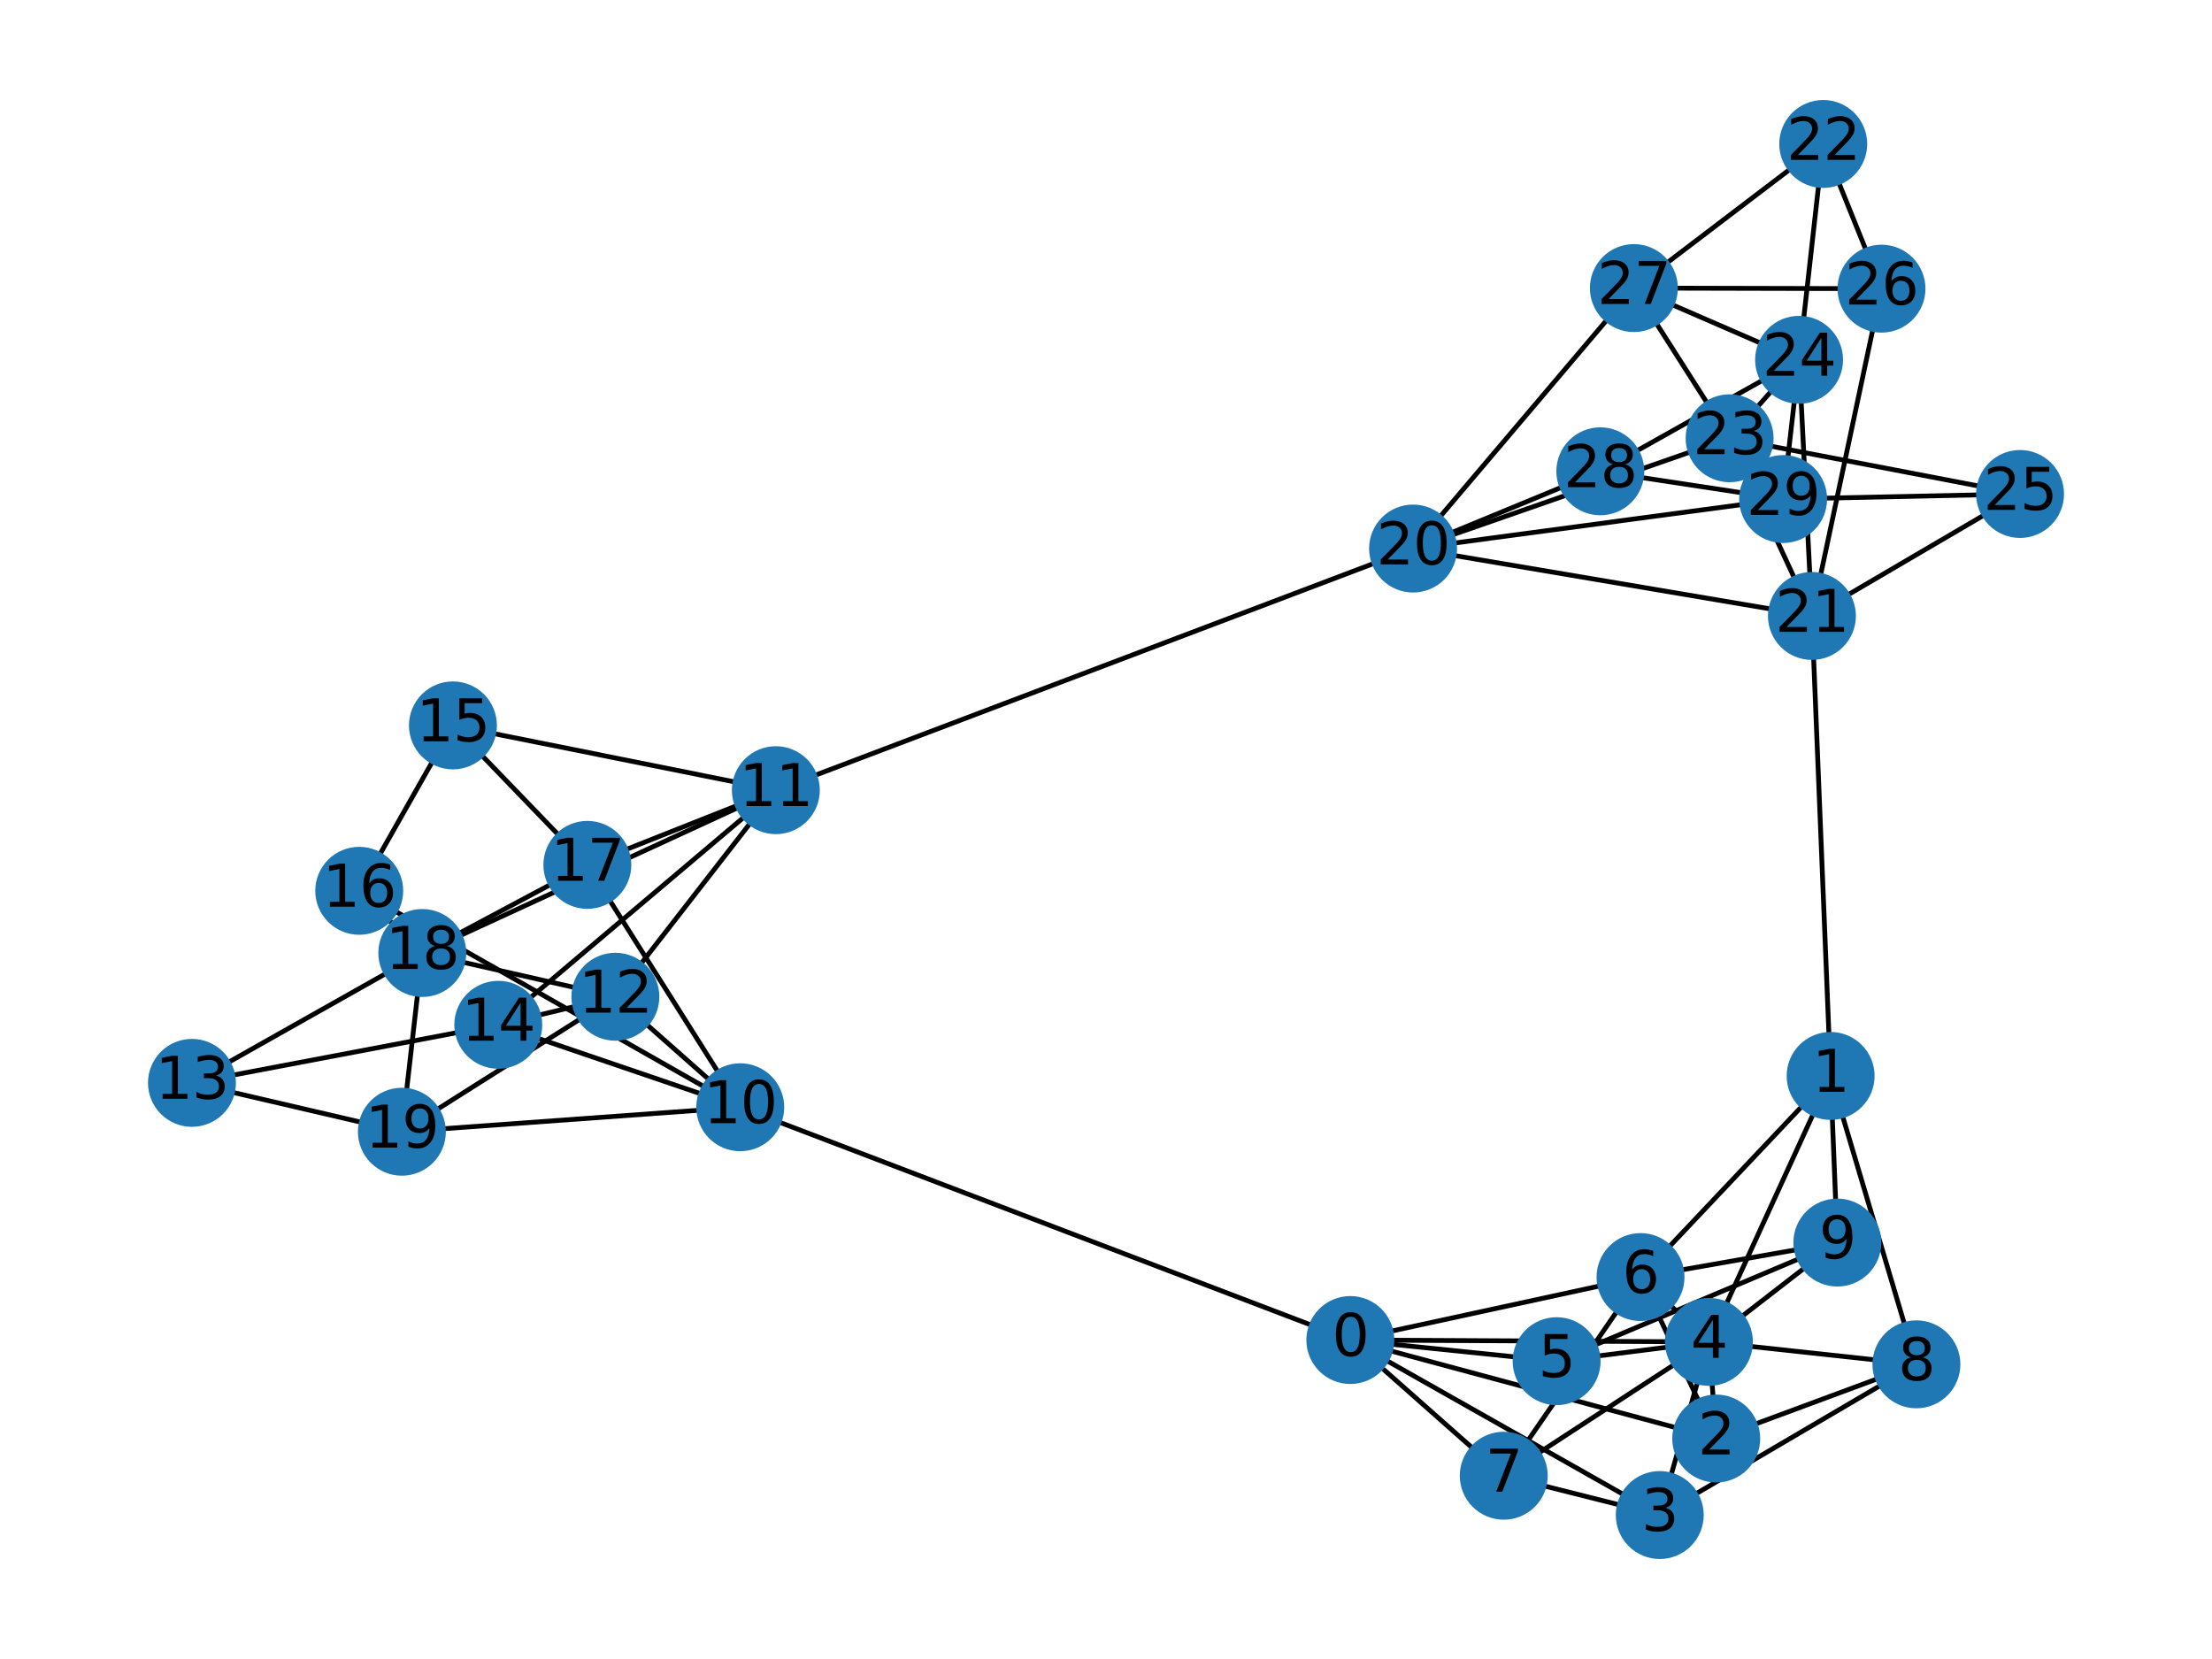 <?xml version="1.0" encoding="utf-8" standalone="no"?>
<!DOCTYPE svg PUBLIC "-//W3C//DTD SVG 1.1//EN"
  "http://www.w3.org/Graphics/SVG/1.1/DTD/svg11.dtd">
<svg xmlns:xlink="http://www.w3.org/1999/xlink" width="460.8pt" height="345.6pt" viewBox="0 0 460.8 345.6" xmlns="http://www.w3.org/2000/svg" version="1.1">
 <defs>
  <style type="text/css">*{stroke-linejoin: round; stroke-linecap: butt}</style>
 </defs>
 <g id="figure_1">
  <g id="patch_1">
   <path d="M 0 345.6 
L 460.8 345.6 
L 460.8 0 
L 0 0 
z
" style="fill: #ffffff"/>
  </g>
  <g id="axes_1">
   <g id="LineCollection_1">
    <path d="M 281.298 279.151 
L 357.521 299.67 
" clip-path="url(#p0f998679ca)" style="fill: none; stroke: #000000"/>
    <path d="M 281.298 279.151 
L 345.758 315.61 
" clip-path="url(#p0f998679ca)" style="fill: none; stroke: #000000"/>
    <path d="M 281.298 279.151 
L 356.004 279.542 
" clip-path="url(#p0f998679ca)" style="fill: none; stroke: #000000"/>
    <path d="M 281.298 279.151 
L 324.272 283.558 
" clip-path="url(#p0f998679ca)" style="fill: none; stroke: #000000"/>
    <path d="M 281.298 279.151 
L 341.752 266.039 
" clip-path="url(#p0f998679ca)" style="fill: none; stroke: #000000"/>
    <path d="M 281.298 279.151 
L 313.258 307.422 
" clip-path="url(#p0f998679ca)" style="fill: none; stroke: #000000"/>
    <path d="M 281.298 279.151 
L 154.207 230.661 
" clip-path="url(#p0f998679ca)" style="fill: none; stroke: #000000"/>
    <path d="M 381.352 224.138 
L 356.004 279.542 
" clip-path="url(#p0f998679ca)" style="fill: none; stroke: #000000"/>
    <path d="M 381.352 224.138 
L 341.752 266.039 
" clip-path="url(#p0f998679ca)" style="fill: none; stroke: #000000"/>
    <path d="M 381.352 224.138 
L 399.222 284.215 
" clip-path="url(#p0f998679ca)" style="fill: none; stroke: #000000"/>
    <path d="M 381.352 224.138 
L 382.753 258.848 
" clip-path="url(#p0f998679ca)" style="fill: none; stroke: #000000"/>
    <path d="M 381.352 224.138 
L 377.455 128.312 
" clip-path="url(#p0f998679ca)" style="fill: none; stroke: #000000"/>
    <path d="M 357.521 299.67 
L 356.004 279.542 
" clip-path="url(#p0f998679ca)" style="fill: none; stroke: #000000"/>
    <path d="M 357.521 299.67 
L 341.752 266.039 
" clip-path="url(#p0f998679ca)" style="fill: none; stroke: #000000"/>
    <path d="M 357.521 299.67 
L 399.222 284.215 
" clip-path="url(#p0f998679ca)" style="fill: none; stroke: #000000"/>
    <path d="M 345.758 315.61 
L 356.004 279.542 
" clip-path="url(#p0f998679ca)" style="fill: none; stroke: #000000"/>
    <path d="M 345.758 315.61 
L 313.258 307.422 
" clip-path="url(#p0f998679ca)" style="fill: none; stroke: #000000"/>
    <path d="M 345.758 315.61 
L 399.222 284.215 
" clip-path="url(#p0f998679ca)" style="fill: none; stroke: #000000"/>
    <path d="M 356.004 279.542 
L 324.272 283.558 
" clip-path="url(#p0f998679ca)" style="fill: none; stroke: #000000"/>
    <path d="M 356.004 279.542 
L 341.752 266.039 
" clip-path="url(#p0f998679ca)" style="fill: none; stroke: #000000"/>
    <path d="M 356.004 279.542 
L 313.258 307.422 
" clip-path="url(#p0f998679ca)" style="fill: none; stroke: #000000"/>
    <path d="M 356.004 279.542 
L 399.222 284.215 
" clip-path="url(#p0f998679ca)" style="fill: none; stroke: #000000"/>
    <path d="M 356.004 279.542 
L 382.753 258.848 
" clip-path="url(#p0f998679ca)" style="fill: none; stroke: #000000"/>
    <path d="M 324.272 283.558 
L 382.753 258.848 
" clip-path="url(#p0f998679ca)" style="fill: none; stroke: #000000"/>
    <path d="M 341.752 266.039 
L 313.258 307.422 
" clip-path="url(#p0f998679ca)" style="fill: none; stroke: #000000"/>
    <path d="M 341.752 266.039 
L 382.753 258.848 
" clip-path="url(#p0f998679ca)" style="fill: none; stroke: #000000"/>
    <path d="M 154.207 230.661 
L 128.191 207.641 
" clip-path="url(#p0f998679ca)" style="fill: none; stroke: #000000"/>
    <path d="M 154.207 230.661 
L 103.8 213.485 
" clip-path="url(#p0f998679ca)" style="fill: none; stroke: #000000"/>
    <path d="M 154.207 230.661 
L 74.834 185.571 
" clip-path="url(#p0f998679ca)" style="fill: none; stroke: #000000"/>
    <path d="M 154.207 230.661 
L 122.357 180.169 
" clip-path="url(#p0f998679ca)" style="fill: none; stroke: #000000"/>
    <path d="M 154.207 230.661 
L 83.72 235.76 
" clip-path="url(#p0f998679ca)" style="fill: none; stroke: #000000"/>
    <path d="M 161.62 164.608 
L 128.191 207.641 
" clip-path="url(#p0f998679ca)" style="fill: none; stroke: #000000"/>
    <path d="M 161.62 164.608 
L 103.8 213.485 
" clip-path="url(#p0f998679ca)" style="fill: none; stroke: #000000"/>
    <path d="M 161.62 164.608 
L 94.352 151.114 
" clip-path="url(#p0f998679ca)" style="fill: none; stroke: #000000"/>
    <path d="M 161.62 164.608 
L 122.357 180.169 
" clip-path="url(#p0f998679ca)" style="fill: none; stroke: #000000"/>
    <path d="M 161.62 164.608 
L 87.972 198.526 
" clip-path="url(#p0f998679ca)" style="fill: none; stroke: #000000"/>
    <path d="M 161.62 164.608 
L 294.368 114.272 
" clip-path="url(#p0f998679ca)" style="fill: none; stroke: #000000"/>
    <path d="M 128.191 207.641 
L 103.8 213.485 
" clip-path="url(#p0f998679ca)" style="fill: none; stroke: #000000"/>
    <path d="M 128.191 207.641 
L 87.972 198.526 
" clip-path="url(#p0f998679ca)" style="fill: none; stroke: #000000"/>
    <path d="M 128.191 207.641 
L 83.72 235.76 
" clip-path="url(#p0f998679ca)" style="fill: none; stroke: #000000"/>
    <path d="M 39.987 225.582 
L 103.8 213.485 
" clip-path="url(#p0f998679ca)" style="fill: none; stroke: #000000"/>
    <path d="M 39.987 225.582 
L 87.972 198.526 
" clip-path="url(#p0f998679ca)" style="fill: none; stroke: #000000"/>
    <path d="M 39.987 225.582 
L 83.72 235.76 
" clip-path="url(#p0f998679ca)" style="fill: none; stroke: #000000"/>
    <path d="M 94.352 151.114 
L 74.834 185.571 
" clip-path="url(#p0f998679ca)" style="fill: none; stroke: #000000"/>
    <path d="M 94.352 151.114 
L 122.357 180.169 
" clip-path="url(#p0f998679ca)" style="fill: none; stroke: #000000"/>
    <path d="M 74.834 185.571 
L 87.972 198.526 
" clip-path="url(#p0f998679ca)" style="fill: none; stroke: #000000"/>
    <path d="M 122.357 180.169 
L 87.972 198.526 
" clip-path="url(#p0f998679ca)" style="fill: none; stroke: #000000"/>
    <path d="M 87.972 198.526 
L 83.72 235.76 
" clip-path="url(#p0f998679ca)" style="fill: none; stroke: #000000"/>
    <path d="M 294.368 114.272 
L 377.455 128.312 
" clip-path="url(#p0f998679ca)" style="fill: none; stroke: #000000"/>
    <path d="M 294.368 114.272 
L 360.311 91.299 
" clip-path="url(#p0f998679ca)" style="fill: none; stroke: #000000"/>
    <path d="M 294.368 114.272 
L 340.364 60.012 
" clip-path="url(#p0f998679ca)" style="fill: none; stroke: #000000"/>
    <path d="M 294.368 114.272 
L 333.376 98.181 
" clip-path="url(#p0f998679ca)" style="fill: none; stroke: #000000"/>
    <path d="M 294.368 114.272 
L 371.457 103.958 
" clip-path="url(#p0f998679ca)" style="fill: none; stroke: #000000"/>
    <path d="M 377.455 128.312 
L 360.311 91.299 
" clip-path="url(#p0f998679ca)" style="fill: none; stroke: #000000"/>
    <path d="M 377.455 128.312 
L 374.782 74.956 
" clip-path="url(#p0f998679ca)" style="fill: none; stroke: #000000"/>
    <path d="M 377.455 128.312 
L 420.813 102.905 
" clip-path="url(#p0f998679ca)" style="fill: none; stroke: #000000"/>
    <path d="M 377.455 128.312 
L 391.949 60.133 
" clip-path="url(#p0f998679ca)" style="fill: none; stroke: #000000"/>
    <path d="M 379.811 29.99 
L 374.782 74.956 
" clip-path="url(#p0f998679ca)" style="fill: none; stroke: #000000"/>
    <path d="M 379.811 29.99 
L 391.949 60.133 
" clip-path="url(#p0f998679ca)" style="fill: none; stroke: #000000"/>
    <path d="M 379.811 29.99 
L 340.364 60.012 
" clip-path="url(#p0f998679ca)" style="fill: none; stroke: #000000"/>
    <path d="M 360.311 91.299 
L 374.782 74.956 
" clip-path="url(#p0f998679ca)" style="fill: none; stroke: #000000"/>
    <path d="M 360.311 91.299 
L 420.813 102.905 
" clip-path="url(#p0f998679ca)" style="fill: none; stroke: #000000"/>
    <path d="M 360.311 91.299 
L 340.364 60.012 
" clip-path="url(#p0f998679ca)" style="fill: none; stroke: #000000"/>
    <path d="M 374.782 74.956 
L 340.364 60.012 
" clip-path="url(#p0f998679ca)" style="fill: none; stroke: #000000"/>
    <path d="M 374.782 74.956 
L 333.376 98.181 
" clip-path="url(#p0f998679ca)" style="fill: none; stroke: #000000"/>
    <path d="M 374.782 74.956 
L 371.457 103.958 
" clip-path="url(#p0f998679ca)" style="fill: none; stroke: #000000"/>
    <path d="M 420.813 102.905 
L 371.457 103.958 
" clip-path="url(#p0f998679ca)" style="fill: none; stroke: #000000"/>
    <path d="M 391.949 60.133 
L 340.364 60.012 
" clip-path="url(#p0f998679ca)" style="fill: none; stroke: #000000"/>
    <path d="M 333.376 98.181 
L 371.457 103.958 
" clip-path="url(#p0f998679ca)" style="fill: none; stroke: #000000"/>
   </g>
   <g id="PathCollection_1">
    <defs>
     <path id="m5e8524e80b" d="M 0 8.66 
C 2.297 8.66 4.5 7.748 6.124 6.124 
C 7.748 4.5 8.66 2.297 8.66 0 
C 8.66 -2.297 7.748 -4.5 6.124 -6.124 
C 4.5 -7.748 2.297 -8.66 0 -8.66 
C -2.297 -8.66 -4.5 -7.748 -6.124 -6.124 
C -7.748 -4.5 -8.66 -2.297 -8.66 0 
C -8.66 2.297 -7.748 4.5 -6.124 6.124 
C -4.5 7.748 -2.297 8.66 0 8.66 
z
" style="stroke: #1f78b4"/>
    </defs>
    <g clip-path="url(#p0f998679ca)">
     <use xlink:href="#m5e8524e80b" x="281.298" y="279.151" style="fill: #1f78b4; stroke: #1f78b4"/>
     <use xlink:href="#m5e8524e80b" x="381.352" y="224.138" style="fill: #1f78b4; stroke: #1f78b4"/>
     <use xlink:href="#m5e8524e80b" x="357.521" y="299.67" style="fill: #1f78b4; stroke: #1f78b4"/>
     <use xlink:href="#m5e8524e80b" x="345.758" y="315.61" style="fill: #1f78b4; stroke: #1f78b4"/>
     <use xlink:href="#m5e8524e80b" x="356.004" y="279.542" style="fill: #1f78b4; stroke: #1f78b4"/>
     <use xlink:href="#m5e8524e80b" x="324.272" y="283.558" style="fill: #1f78b4; stroke: #1f78b4"/>
     <use xlink:href="#m5e8524e80b" x="341.752" y="266.039" style="fill: #1f78b4; stroke: #1f78b4"/>
     <use xlink:href="#m5e8524e80b" x="313.258" y="307.422" style="fill: #1f78b4; stroke: #1f78b4"/>
     <use xlink:href="#m5e8524e80b" x="399.222" y="284.215" style="fill: #1f78b4; stroke: #1f78b4"/>
     <use xlink:href="#m5e8524e80b" x="382.753" y="258.848" style="fill: #1f78b4; stroke: #1f78b4"/>
     <use xlink:href="#m5e8524e80b" x="154.207" y="230.661" style="fill: #1f78b4; stroke: #1f78b4"/>
     <use xlink:href="#m5e8524e80b" x="161.62" y="164.608" style="fill: #1f78b4; stroke: #1f78b4"/>
     <use xlink:href="#m5e8524e80b" x="128.191" y="207.641" style="fill: #1f78b4; stroke: #1f78b4"/>
     <use xlink:href="#m5e8524e80b" x="39.987" y="225.582" style="fill: #1f78b4; stroke: #1f78b4"/>
     <use xlink:href="#m5e8524e80b" x="103.8" y="213.485" style="fill: #1f78b4; stroke: #1f78b4"/>
     <use xlink:href="#m5e8524e80b" x="94.352" y="151.114" style="fill: #1f78b4; stroke: #1f78b4"/>
     <use xlink:href="#m5e8524e80b" x="74.834" y="185.571" style="fill: #1f78b4; stroke: #1f78b4"/>
     <use xlink:href="#m5e8524e80b" x="122.357" y="180.169" style="fill: #1f78b4; stroke: #1f78b4"/>
     <use xlink:href="#m5e8524e80b" x="87.972" y="198.526" style="fill: #1f78b4; stroke: #1f78b4"/>
     <use xlink:href="#m5e8524e80b" x="83.72" y="235.76" style="fill: #1f78b4; stroke: #1f78b4"/>
     <use xlink:href="#m5e8524e80b" x="294.368" y="114.272" style="fill: #1f78b4; stroke: #1f78b4"/>
     <use xlink:href="#m5e8524e80b" x="377.455" y="128.312" style="fill: #1f78b4; stroke: #1f78b4"/>
     <use xlink:href="#m5e8524e80b" x="379.811" y="29.99" style="fill: #1f78b4; stroke: #1f78b4"/>
     <use xlink:href="#m5e8524e80b" x="360.311" y="91.299" style="fill: #1f78b4; stroke: #1f78b4"/>
     <use xlink:href="#m5e8524e80b" x="374.782" y="74.956" style="fill: #1f78b4; stroke: #1f78b4"/>
     <use xlink:href="#m5e8524e80b" x="420.813" y="102.905" style="fill: #1f78b4; stroke: #1f78b4"/>
     <use xlink:href="#m5e8524e80b" x="391.949" y="60.133" style="fill: #1f78b4; stroke: #1f78b4"/>
     <use xlink:href="#m5e8524e80b" x="340.364" y="60.012" style="fill: #1f78b4; stroke: #1f78b4"/>
     <use xlink:href="#m5e8524e80b" x="333.376" y="98.181" style="fill: #1f78b4; stroke: #1f78b4"/>
     <use xlink:href="#m5e8524e80b" x="371.457" y="103.958" style="fill: #1f78b4; stroke: #1f78b4"/>
    </g>
   </g>
   <g id="text_1">
    <g clip-path="url(#p0f998679ca)">
     <!-- 0 -->
     <g transform="translate(277.48 282.462) scale(0.12 -0.12)">
      <defs>
       <path id="DejaVuSans-30" d="M 2034 4250 
Q 1547 4250 1301 3770 
Q 1056 3291 1056 2328 
Q 1056 1369 1301 889 
Q 1547 409 2034 409 
Q 2525 409 2770 889 
Q 3016 1369 3016 2328 
Q 3016 3291 2770 3770 
Q 2525 4250 2034 4250 
z
M 2034 4750 
Q 2819 4750 3233 4129 
Q 3647 3509 3647 2328 
Q 3647 1150 3233 529 
Q 2819 -91 2034 -91 
Q 1250 -91 836 529 
Q 422 1150 422 2328 
Q 422 3509 836 4129 
Q 1250 4750 2034 4750 
z
" transform="scale(0.016)"/>
      </defs>
      <use xlink:href="#DejaVuSans-30"/>
     </g>
    </g>
   </g>
   <g id="text_2">
    <g clip-path="url(#p0f998679ca)">
     <!-- 1 -->
     <g transform="translate(377.535 227.449) scale(0.12 -0.12)">
      <defs>
       <path id="DejaVuSans-31" d="M 794 531 
L 1825 531 
L 1825 4091 
L 703 3866 
L 703 4441 
L 1819 4666 
L 2450 4666 
L 2450 531 
L 3481 531 
L 3481 0 
L 794 0 
L 794 531 
z
" transform="scale(0.016)"/>
      </defs>
      <use xlink:href="#DejaVuSans-31"/>
     </g>
    </g>
   </g>
   <g id="text_3">
    <g clip-path="url(#p0f998679ca)">
     <!-- 2 -->
     <g transform="translate(353.704 302.981) scale(0.12 -0.12)">
      <defs>
       <path id="DejaVuSans-32" d="M 1228 531 
L 3431 531 
L 3431 0 
L 469 0 
L 469 531 
Q 828 903 1448 1529 
Q 2069 2156 2228 2338 
Q 2531 2678 2651 2914 
Q 2772 3150 2772 3378 
Q 2772 3750 2511 3984 
Q 2250 4219 1831 4219 
Q 1534 4219 1204 4116 
Q 875 4013 500 3803 
L 500 4441 
Q 881 4594 1212 4672 
Q 1544 4750 1819 4750 
Q 2544 4750 2975 4387 
Q 3406 4025 3406 3419 
Q 3406 3131 3298 2873 
Q 3191 2616 2906 2266 
Q 2828 2175 2409 1742 
Q 1991 1309 1228 531 
z
" transform="scale(0.016)"/>
      </defs>
      <use xlink:href="#DejaVuSans-32"/>
     </g>
    </g>
   </g>
   <g id="text_4">
    <g clip-path="url(#p0f998679ca)">
     <!-- 3 -->
     <g transform="translate(341.941 318.921) scale(0.12 -0.12)">
      <defs>
       <path id="DejaVuSans-33" d="M 2597 2516 
Q 3050 2419 3304 2112 
Q 3559 1806 3559 1356 
Q 3559 666 3084 287 
Q 2609 -91 1734 -91 
Q 1441 -91 1130 -33 
Q 819 25 488 141 
L 488 750 
Q 750 597 1062 519 
Q 1375 441 1716 441 
Q 2309 441 2620 675 
Q 2931 909 2931 1356 
Q 2931 1769 2642 2001 
Q 2353 2234 1838 2234 
L 1294 2234 
L 1294 2753 
L 1863 2753 
Q 2328 2753 2575 2939 
Q 2822 3125 2822 3475 
Q 2822 3834 2567 4026 
Q 2313 4219 1838 4219 
Q 1578 4219 1281 4162 
Q 984 4106 628 3988 
L 628 4550 
Q 988 4650 1302 4700 
Q 1616 4750 1894 4750 
Q 2613 4750 3031 4423 
Q 3450 4097 3450 3541 
Q 3450 3153 3228 2886 
Q 3006 2619 2597 2516 
z
" transform="scale(0.016)"/>
      </defs>
      <use xlink:href="#DejaVuSans-33"/>
     </g>
    </g>
   </g>
   <g id="text_5">
    <g clip-path="url(#p0f998679ca)">
     <!-- 4 -->
     <g transform="translate(352.186 282.854) scale(0.12 -0.12)">
      <defs>
       <path id="DejaVuSans-34" d="M 2419 4116 
L 825 1625 
L 2419 1625 
L 2419 4116 
z
M 2253 4666 
L 3047 4666 
L 3047 1625 
L 3713 1625 
L 3713 1100 
L 3047 1100 
L 3047 0 
L 2419 0 
L 2419 1100 
L 313 1100 
L 313 1709 
L 2253 4666 
z
" transform="scale(0.016)"/>
      </defs>
      <use xlink:href="#DejaVuSans-34"/>
     </g>
    </g>
   </g>
   <g id="text_6">
    <g clip-path="url(#p0f998679ca)">
     <!-- 5 -->
     <g transform="translate(320.454 286.87) scale(0.12 -0.12)">
      <defs>
       <path id="DejaVuSans-35" d="M 691 4666 
L 3169 4666 
L 3169 4134 
L 1269 4134 
L 1269 2991 
Q 1406 3038 1543 3061 
Q 1681 3084 1819 3084 
Q 2600 3084 3056 2656 
Q 3513 2228 3513 1497 
Q 3513 744 3044 326 
Q 2575 -91 1722 -91 
Q 1428 -91 1123 -41 
Q 819 9 494 109 
L 494 744 
Q 775 591 1075 516 
Q 1375 441 1709 441 
Q 2250 441 2565 725 
Q 2881 1009 2881 1497 
Q 2881 1984 2565 2268 
Q 2250 2553 1709 2553 
Q 1456 2553 1204 2497 
Q 953 2441 691 2322 
L 691 4666 
z
" transform="scale(0.016)"/>
      </defs>
      <use xlink:href="#DejaVuSans-35"/>
     </g>
    </g>
   </g>
   <g id="text_7">
    <g clip-path="url(#p0f998679ca)">
     <!-- 6 -->
     <g transform="translate(337.934 269.35) scale(0.12 -0.12)">
      <defs>
       <path id="DejaVuSans-36" d="M 2113 2584 
Q 1688 2584 1439 2293 
Q 1191 2003 1191 1497 
Q 1191 994 1439 701 
Q 1688 409 2113 409 
Q 2538 409 2786 701 
Q 3034 994 3034 1497 
Q 3034 2003 2786 2293 
Q 2538 2584 2113 2584 
z
M 3366 4563 
L 3366 3988 
Q 3128 4100 2886 4159 
Q 2644 4219 2406 4219 
Q 1781 4219 1451 3797 
Q 1122 3375 1075 2522 
Q 1259 2794 1537 2939 
Q 1816 3084 2150 3084 
Q 2853 3084 3261 2657 
Q 3669 2231 3669 1497 
Q 3669 778 3244 343 
Q 2819 -91 2113 -91 
Q 1303 -91 875 529 
Q 447 1150 447 2328 
Q 447 3434 972 4092 
Q 1497 4750 2381 4750 
Q 2619 4750 2861 4703 
Q 3103 4656 3366 4563 
z
" transform="scale(0.016)"/>
      </defs>
      <use xlink:href="#DejaVuSans-36"/>
     </g>
    </g>
   </g>
   <g id="text_8">
    <g clip-path="url(#p0f998679ca)">
     <!-- 7 -->
     <g transform="translate(309.441 310.733) scale(0.12 -0.12)">
      <defs>
       <path id="DejaVuSans-37" d="M 525 4666 
L 3525 4666 
L 3525 4397 
L 1831 0 
L 1172 0 
L 2766 4134 
L 525 4134 
L 525 4666 
z
" transform="scale(0.016)"/>
      </defs>
      <use xlink:href="#DejaVuSans-37"/>
     </g>
    </g>
   </g>
   <g id="text_9">
    <g clip-path="url(#p0f998679ca)">
     <!-- 8 -->
     <g transform="translate(395.404 287.526) scale(0.12 -0.12)">
      <defs>
       <path id="DejaVuSans-38" d="M 2034 2216 
Q 1584 2216 1326 1975 
Q 1069 1734 1069 1313 
Q 1069 891 1326 650 
Q 1584 409 2034 409 
Q 2484 409 2743 651 
Q 3003 894 3003 1313 
Q 3003 1734 2745 1975 
Q 2488 2216 2034 2216 
z
M 1403 2484 
Q 997 2584 770 2862 
Q 544 3141 544 3541 
Q 544 4100 942 4425 
Q 1341 4750 2034 4750 
Q 2731 4750 3128 4425 
Q 3525 4100 3525 3541 
Q 3525 3141 3298 2862 
Q 3072 2584 2669 2484 
Q 3125 2378 3379 2068 
Q 3634 1759 3634 1313 
Q 3634 634 3220 271 
Q 2806 -91 2034 -91 
Q 1263 -91 848 271 
Q 434 634 434 1313 
Q 434 1759 690 2068 
Q 947 2378 1403 2484 
z
M 1172 3481 
Q 1172 3119 1398 2916 
Q 1625 2713 2034 2713 
Q 2441 2713 2670 2916 
Q 2900 3119 2900 3481 
Q 2900 3844 2670 4047 
Q 2441 4250 2034 4250 
Q 1625 4250 1398 4047 
Q 1172 3844 1172 3481 
z
" transform="scale(0.016)"/>
      </defs>
      <use xlink:href="#DejaVuSans-38"/>
     </g>
    </g>
   </g>
   <g id="text_10">
    <g clip-path="url(#p0f998679ca)">
     <!-- 9 -->
     <g transform="translate(378.936 262.159) scale(0.12 -0.12)">
      <defs>
       <path id="DejaVuSans-39" d="M 703 97 
L 703 672 
Q 941 559 1184 500 
Q 1428 441 1663 441 
Q 2288 441 2617 861 
Q 2947 1281 2994 2138 
Q 2813 1869 2534 1725 
Q 2256 1581 1919 1581 
Q 1219 1581 811 2004 
Q 403 2428 403 3163 
Q 403 3881 828 4315 
Q 1253 4750 1959 4750 
Q 2769 4750 3195 4129 
Q 3622 3509 3622 2328 
Q 3622 1225 3098 567 
Q 2575 -91 1691 -91 
Q 1453 -91 1209 -44 
Q 966 3 703 97 
z
M 1959 2075 
Q 2384 2075 2632 2365 
Q 2881 2656 2881 3163 
Q 2881 3666 2632 3958 
Q 2384 4250 1959 4250 
Q 1534 4250 1286 3958 
Q 1038 3666 1038 3163 
Q 1038 2656 1286 2365 
Q 1534 2075 1959 2075 
z
" transform="scale(0.016)"/>
      </defs>
      <use xlink:href="#DejaVuSans-39"/>
     </g>
    </g>
   </g>
   <g id="text_11">
    <g clip-path="url(#p0f998679ca)">
     <!-- 10 -->
     <g transform="translate(146.572 233.972) scale(0.12 -0.12)">
      <use xlink:href="#DejaVuSans-31"/>
      <use xlink:href="#DejaVuSans-30" x="63.623"/>
     </g>
    </g>
   </g>
   <g id="text_12">
    <g clip-path="url(#p0f998679ca)">
     <!-- 11 -->
     <g transform="translate(153.985 167.92) scale(0.12 -0.12)">
      <use xlink:href="#DejaVuSans-31"/>
      <use xlink:href="#DejaVuSans-31" x="63.623"/>
     </g>
    </g>
   </g>
   <g id="text_13">
    <g clip-path="url(#p0f998679ca)">
     <!-- 12 -->
     <g transform="translate(120.556 210.952) scale(0.12 -0.12)">
      <use xlink:href="#DejaVuSans-31"/>
      <use xlink:href="#DejaVuSans-32" x="63.623"/>
     </g>
    </g>
   </g>
   <g id="text_14">
    <g clip-path="url(#p0f998679ca)">
     <!-- 13 -->
     <g transform="translate(32.352 228.894) scale(0.12 -0.12)">
      <use xlink:href="#DejaVuSans-31"/>
      <use xlink:href="#DejaVuSans-33" x="63.623"/>
     </g>
    </g>
   </g>
   <g id="text_15">
    <g clip-path="url(#p0f998679ca)">
     <!-- 14 -->
     <g transform="translate(96.165 216.796) scale(0.12 -0.12)">
      <use xlink:href="#DejaVuSans-31"/>
      <use xlink:href="#DejaVuSans-34" x="63.623"/>
     </g>
    </g>
   </g>
   <g id="text_16">
    <g clip-path="url(#p0f998679ca)">
     <!-- 15 -->
     <g transform="translate(86.717 154.425) scale(0.12 -0.12)">
      <use xlink:href="#DejaVuSans-31"/>
      <use xlink:href="#DejaVuSans-35" x="63.623"/>
     </g>
    </g>
   </g>
   <g id="text_17">
    <g clip-path="url(#p0f998679ca)">
     <!-- 16 -->
     <g transform="translate(67.199 188.883) scale(0.12 -0.12)">
      <use xlink:href="#DejaVuSans-31"/>
      <use xlink:href="#DejaVuSans-36" x="63.623"/>
     </g>
    </g>
   </g>
   <g id="text_18">
    <g clip-path="url(#p0f998679ca)">
     <!-- 17 -->
     <g transform="translate(114.722 183.481) scale(0.12 -0.12)">
      <use xlink:href="#DejaVuSans-31"/>
      <use xlink:href="#DejaVuSans-37" x="63.623"/>
     </g>
    </g>
   </g>
   <g id="text_19">
    <g clip-path="url(#p0f998679ca)">
     <!-- 18 -->
     <g transform="translate(80.337 201.837) scale(0.12 -0.12)">
      <use xlink:href="#DejaVuSans-31"/>
      <use xlink:href="#DejaVuSans-38" x="63.623"/>
     </g>
    </g>
   </g>
   <g id="text_20">
    <g clip-path="url(#p0f998679ca)">
     <!-- 19 -->
     <g transform="translate(76.085 239.071) scale(0.12 -0.12)">
      <use xlink:href="#DejaVuSans-31"/>
      <use xlink:href="#DejaVuSans-39" x="63.623"/>
     </g>
    </g>
   </g>
   <g id="text_21">
    <g clip-path="url(#p0f998679ca)">
     <!-- 20 -->
     <g transform="translate(286.733 117.583) scale(0.12 -0.12)">
      <use xlink:href="#DejaVuSans-32"/>
      <use xlink:href="#DejaVuSans-30" x="63.623"/>
     </g>
    </g>
   </g>
   <g id="text_22">
    <g clip-path="url(#p0f998679ca)">
     <!-- 21 -->
     <g transform="translate(369.82 131.624) scale(0.12 -0.12)">
      <use xlink:href="#DejaVuSans-32"/>
      <use xlink:href="#DejaVuSans-31" x="63.623"/>
     </g>
    </g>
   </g>
   <g id="text_23">
    <g clip-path="url(#p0f998679ca)">
     <!-- 22 -->
     <g transform="translate(372.176 33.301) scale(0.12 -0.12)">
      <use xlink:href="#DejaVuSans-32"/>
      <use xlink:href="#DejaVuSans-32" x="63.623"/>
     </g>
    </g>
   </g>
   <g id="text_24">
    <g clip-path="url(#p0f998679ca)">
     <!-- 23 -->
     <g transform="translate(352.676 94.611) scale(0.12 -0.12)">
      <use xlink:href="#DejaVuSans-32"/>
      <use xlink:href="#DejaVuSans-33" x="63.623"/>
     </g>
    </g>
   </g>
   <g id="text_25">
    <g clip-path="url(#p0f998679ca)">
     <!-- 24 -->
     <g transform="translate(367.147 78.267) scale(0.12 -0.12)">
      <use xlink:href="#DejaVuSans-32"/>
      <use xlink:href="#DejaVuSans-34" x="63.623"/>
     </g>
    </g>
   </g>
   <g id="text_26">
    <g clip-path="url(#p0f998679ca)">
     <!-- 25 -->
     <g transform="translate(413.178 106.217) scale(0.12 -0.12)">
      <use xlink:href="#DejaVuSans-32"/>
      <use xlink:href="#DejaVuSans-35" x="63.623"/>
     </g>
    </g>
   </g>
   <g id="text_27">
    <g clip-path="url(#p0f998679ca)">
     <!-- 26 -->
     <g transform="translate(384.314 63.445) scale(0.12 -0.12)">
      <use xlink:href="#DejaVuSans-32"/>
      <use xlink:href="#DejaVuSans-36" x="63.623"/>
     </g>
    </g>
   </g>
   <g id="text_28">
    <g clip-path="url(#p0f998679ca)">
     <!-- 27 -->
     <g transform="translate(332.729 63.323) scale(0.12 -0.12)">
      <use xlink:href="#DejaVuSans-32"/>
      <use xlink:href="#DejaVuSans-37" x="63.623"/>
     </g>
    </g>
   </g>
   <g id="text_29">
    <g clip-path="url(#p0f998679ca)">
     <!-- 28 -->
     <g transform="translate(325.741 101.493) scale(0.12 -0.12)">
      <use xlink:href="#DejaVuSans-32"/>
      <use xlink:href="#DejaVuSans-38" x="63.623"/>
     </g>
    </g>
   </g>
   <g id="text_30">
    <g clip-path="url(#p0f998679ca)">
     <!-- 29 -->
     <g transform="translate(363.822 107.269) scale(0.12 -0.12)">
      <use xlink:href="#DejaVuSans-32"/>
      <use xlink:href="#DejaVuSans-39" x="63.623"/>
     </g>
    </g>
   </g>
  </g>
 </g>
 <defs>
  <clipPath id="p0f998679ca">
   <rect x="0" y="0" width="460.8" height="345.6"/>
  </clipPath>
 </defs>
</svg>
